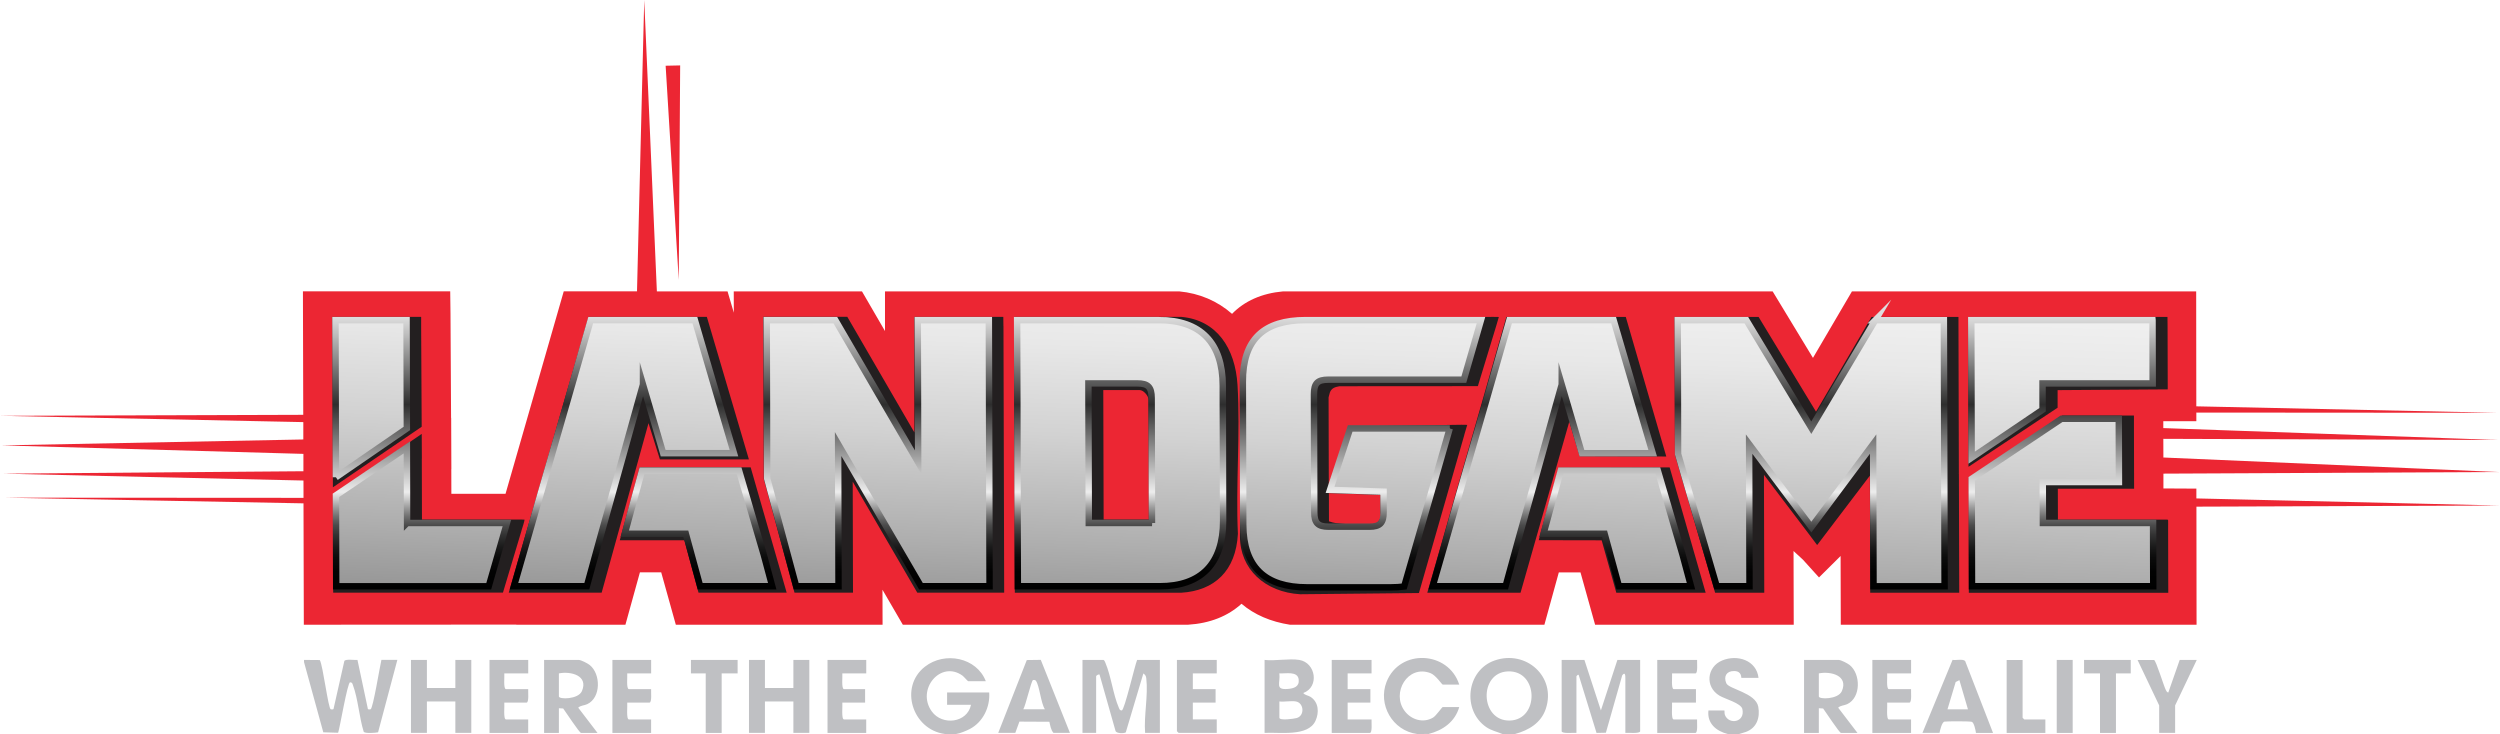 <?xml version="1.0" encoding="UTF-8"?>
<svg id="Layer_2" data-name="Layer 2" xmlns="http://www.w3.org/2000/svg" xmlns:xlink="http://www.w3.org/1999/xlink" viewBox="0 0 777.75 228.43">
  <defs>
    <style>
      .cls-1 {
        fill: #ec2633;
      }

      .cls-2 {
        fill: url(#linear-gradient);
        stroke: url(#linear-gradient-2);
        stroke-miterlimit: 10;
        stroke-width: 2px;
      }

      .cls-3 {
        fill: #bfc0c3;
      }

      .cls-4 {
        fill: #231f20;
      }
    </style>
    <linearGradient id="linear-gradient" x1="377.6" y1="91.18" x2="391.79" y2="192.15" gradientTransform="translate(-4.75 -63.98) rotate(9.54) scale(1.03 .97) skewX(9.01)" gradientUnits="userSpaceOnUse">
      <stop offset="0" stop-color="#f0f0f0"/>
      <stop offset=".18" stop-color="#e8e8e8"/>
      <stop offset=".46" stop-color="#d2d2d2"/>
      <stop offset=".8" stop-color="#aeaeae"/>
      <stop offset="1" stop-color="#969696"/>
    </linearGradient>
    <linearGradient id="linear-gradient-2" x1="387.13" y1="98.59" x2="387.13" y2="183.73" gradientUnits="userSpaceOnUse">
      <stop offset="0" stop-color="#dedede"/>
      <stop offset=".06" stop-color="#bfbfbf"/>
      <stop offset=".2" stop-color="#717171"/>
      <stop offset=".32" stop-color="#2e2e2e"/>
      <stop offset=".64" stop-color="#ededed"/>
      <stop offset=".67" stop-color="#c4c4c4"/>
      <stop offset=".7" stop-color="#979797"/>
      <stop offset=".73" stop-color="#6e6e6e"/>
      <stop offset=".76" stop-color="#4c4c4c"/>
      <stop offset=".8" stop-color="#303030"/>
      <stop offset=".84" stop-color="#1a1a1a"/>
      <stop offset=".88" stop-color="#0b0b0b"/>
      <stop offset=".93" stop-color="#020202"/>
      <stop offset="1" stop-color="#000"/>
    </linearGradient>
  </defs>
  <g id="LOGO_NORMAL" data-name="LOGO NORMAL">
    <path id="RED_STROKE" data-name="RED STROKE" class="cls-1" d="m211.15,86.97l-4.07-66.52,4.52-.1-.44,66.62Zm472.16,70.65l.04,36.73h-110.68l-.06-21.38-6.72,6.67-4.98-5.51-2.94-2.71.06,22.94h-61.79l-4.55-16.29h-6.74l-4.49,16.29h-79.11c-6.03-.94-11.11-3.12-15.12-6.53-4.16,3.82-9.81,6.1-16.63,6.52h-.12s-79.69,0-79.69,0h-8.92s-6.33-10.88-6.33-10.88l.03,10.88h-64.32s-4.55-16.3-4.55-16.3h-6.62s-4.51,16.3-4.51,16.3h-33.96s0-.04,0-.04l-66.09.04-.1-37.76-93.14-1.77,93.14.06v-2.44c0-.88-.02-1.76-.01-2.64v-.31S.9,147.36.9,147.36l93.49-.76v-5.4S.46,138.56.46,138.56l93.9-1.84v-5.4s-94.36-1.96-94.36-1.96l94.34-.31-.1-38.41h45.82l.09,6.98.18,32.39h.03s.06,15.86.06,15.86l-.02.11.02,7.64h16.85l18.11-62.98h22.8v-.34L200.42,0l3.93,90.6h0v.05h21.99l1.95,6.63-.02-6.63h39.89l7.16,12.34v-12.34h91.55c6.26.59,11.89,3,16.42,6.99,3.85-3.97,9.22-6.39,15.86-6.99h152.32l12.54,20.69,12.13-20.69h107.09l.04,35.76,93.55,2.01-93.54-.07v2.69s-10.28,0-10.28,0v2.14s104.09,3.7,104.09,3.7l-104.08-.36.02,5.81,104.38,4.52-104.37.5v4.61c1.19.03,7.77,0,8.42.04h1.83s0,3.06,0,3.06l94.44,2.21-94.44.35Zm-456.21-1.99l-.1-.36h-.32c.14.12.28.24.42.36Zm135.83-37.34s-.03,0-.04,0c.01.02.03.03.04.05,0-.02,0-.03,0-.05Zm144.01,16.66l-.31-1.07c.03.36.05.71.06,1.07h.25Z"/>
    <path id="SHADOW" class="cls-4" d="m312.18,101.45l.22,82.93h-27.03s-20.09-34.52-20.09-34.52l.09,34.51h-18.2s-9.56-35.38-9.56-35.38l-.16-50.43h26.15s20.86,35.96,20.86,35.96v-35.95s26.82,0,26.82,0h.85l.04,2.88Zm-181.16.22v-3.09s-.79,0-.79,0h-26.81s.14,51.77.14,51.77v1.26s27.63-18.85,27.63-18.85l-.17-31.08Zm61.79,66.41h20.1s4.4,16.3,4.4,16.3h27.42s-11.2-38.99-11.2-38.99h-34.55s-5.34,19.67-5.34,19.67m-31.39,0l-5.78,19.29-52.82.03-.08-30.55,27.63-18.85.04,7.68s-.01.01-.02.03l.05,18.94h30.1s1.78.01,1.78.01c.15.16-.72,2.77-.92,3.43Zm-37.89-24.78s-.05.02-.07.03c-.06.06-.02.03.07-.03Zm80.93,2.64h27.69s-13.08-44.34-13.08-44.34h-36.83s-24.8,85.8-24.8,85.8h.77s28.13,0,28.13,0l14.58-52.73,3.54,11.26Zm179.82,23.15c-.62,11.55-7.3,17.7-17.64,18.33h-51.76s-.23-85.82-.23-85.82h52.08c10.98,1.02,16.72,9.71,17.43,21.2.92,15.06-.6,31.12.12,46.28Zm-27.71-4.45l-.1-37.27c0-1.26-1.6-3-2.75-3h-11.32s.11,40.27.11,40.27h14.06Zm251.94-14.32l.06-.04-.12-45.79v-2.88s-.89,0-.89,0h-26.15s-17.28,29.48-17.28,29.48l-17.87-29.48h-26.15s.13,42.93.13,42.93l12.5,42.87h15.29s-.1-36.67-.1-36.67l13.78,18.16,2.77,3.69,16.41-21.6.1,36.43h27.69s-.1-37.02-.1-37.02l-.06-.08Zm30.76-25.93l34.28-.24-.05-19.41-.03-3.13h-.85s-61.09,0-61.09,0l.04,46.63,27.72-18.38v-5.48Zm34.4,43.38c0-.79.04-2.99-.03-3.03-.17-.1-.65-.05-1.18-.08h-33.07s-.03-9.59-.03-9.59h23.73s0-.36,0-.36l-.05-19.17v-3.24s-1.11,0-1.11,0h-21.2s-29.07,19.32-29.07,19.32v.11s0-.11,0-.11h0s.01,35.81.01,35.81h62.05s-.05-19.65-.05-19.65Zm-218.94-29.49l-14.13,49.23-36.94.38c-10.86-.64-18.78-7.73-18.74-18.09.08-16.51.96-34.04.19-50.63.56-10.78,7.35-15.84,16.46-16.86l62.06-.71,1.83.03-.95,3.21-5.58,18.31-43.04.03c-1.34.24-2.46.51-3.01,1.98-.07.18-.39,1.41-.39,1.49l.07,27.6,6.42-18.59,34.84-.5,1.81.03-.92,3.09Zm-26.08,24.33v-5.62s-16.06-.54-16.06-.54l.02,8.76c1.72.59,2.78.62,3.72.71,2.05.21,8.96.7,10.63.06.99-.38,2.2-1.99,1.68-3.38Zm61.94-17.65l26.96.08-12.6-43.43h-37.14s-23.74,82.77-23.74,82.77l-.87,3.03h29.01s15.16-53.19,15.16-53.19l3.21,10.73Zm-6.51,3.58l-5.2,18.77c-.35,1.39-.71,2.42-1.01,3.76l19.58.04,4.55,16.3h27.8s-11.2-38.99-11.2-38.99l-34.52.11Z"/>
    <path id="TEXT" class="cls-2" d="m360.55,99.6h-44.12s.22,82.78.22,82.78h44.12c12.94,0,19.77-7.06,19.74-20.38l-.11-42.03c-.04-13.31-6.91-20.38-19.85-20.38Zm-2.16,63.1h-19.67s-.12-43.42-.12-43.42h15.25c3.32,0,4.42,1.16,4.43,4.52l.1,38.9Zm-72.87-63.1h22.11s.22,82.78.22,82.78h-21.34s-25.77-44.23-25.77-44.23l.12,44.23h-13.17s-9.03-33.54-9.03-33.54l-.13-49.24h21.34s25.77,44.23,25.77,44.23l-.12-44.23Zm-47.99,72.71l2.71,10.07h-22.42s-4.46-16.33-4.46-16.33h-19.01s5.38-19.65,5.38-19.65h30.18s7.61,25.9,7.61,25.9Zm-110.89-9.6h31.06s-5.66,19.68-5.66,19.68h-47.45s-.08-28.29-.08-28.29l22.07-14.92.06,23.53Zm456.76-63.1h21.34s.22,82.78.22,82.78h-22.11s-.12-44.23-.12-44.23l-19.22,25.82-19.36-25.82.12,44.22h-10.2s-12.02-41.15-12.02-41.15l-.11-41.63h21.34s20.21,33.46,20.21,33.46l19.92-33.46Zm86.25,0l.05,19.68h-34.27s.02,8.18.02,8.18l-22.07,14.92-.11-42.79h56.38Zm-218.64,33.68l-14.18,49.18c-1.3.16-2.66.25-4.12.25h-26.13c-12.94,0-19.78-6.26-19.81-19.57l-.12-44.35c-.04-13.31,6.6-19.21,19.54-19.21h54.54s-5.34,18.53-5.34,18.53h-42.2c-3.32,0-4.42,1.15-4.42,4.51l.1,36.7c0,3.36,1.12,4.52,4.44,4.52h12.72c3.31,0,4.42-1.16,4.41-4.52l-.02-6.37-16.65-.56,6.27-19.11h30.99Zm-346.51,15.19l-.13-48.88h22.11s.09,33.7.09,33.7l-22.07,15.18Zm565.32,14.22l.05,19.68h-56.38s-.09-33.43-.09-33.43l27.94-18.67h17.81s.05,19.68.05,19.68h-23.69s.03,12.74.03,12.74h34.27Zm-469.79-43.08l-12.98,46.42-.71,2.56-3.78,13.77h-22.67s23.88-82.78,23.88-82.78h32.4s12.16,41.39,12.16,41.39h-22.02s-6.28-21.36-6.28-21.36Zm323.33,52.69l2.71,10.07h-22.42s-4.46-16.33-4.46-16.33h-19.01s5.38-19.65,5.38-19.65h30.18s7.61,25.9,7.61,25.9Zm-37.51-52.68l-12.98,46.42-.71,2.56-3.78,13.77h-22.67s23.88-82.78,23.88-82.78h32.4s12.16,41.39,12.16,41.39h-22.02s-6.28-21.36-6.28-21.36Z"/>
    <path id="Where_The_Game_Becomes_Reality" data-name="Where The Game Becomes Reality" class="cls-3" d="m94.58,205.3l4.91.04c.99,1.67,2.63,15.18,3.41,15.32.27.05.92.15.89-.24l3.34-14.8c.42-.67,3.18-.22,4.08-.32l3.21,15.11c-.08.39.69.3.88.24.76-.25,2.9-13.51,3.36-15.37h4.96l-6,22.54c-.86.18-4.08.43-4.47-.18-1.4-4.45-1.75-10.23-3.35-14.5-.18-.49-.21-.86-.88-.88-.82-.02-3.2,14.27-3.73,15.7l-4.61-.14-6-21.84v-.7Zm202.89,23.04c1.14-.15,3.18-1,4.26-1.56,4.1-2.15,6.34-6.86,6.01-11.35h-13.1v3.84h7.44c-1.18,5.66-8.95,6.55-12.19,2.07-4.95-6.84,2.77-16.04,9.54-11.15.39.28,1.64,1.74,1.77,1.74h5.49c-2.85-7.4-12.78-9.35-18.94-4.53-8.12,6.34-3.92,19.6,6.19,20.94.81.11,2.73.11,3.54,0Zm183.43-7.84c3.32-9.94-6.14-18.46-15.94-15.02-8.81,3.08-10.13,15.5-2.6,20.71,1.61,1.11,3.32,1.42,5.07,2.16h3.89c4.31-1.19,8.11-3.44,9.58-7.84Zm-11.19,3.66c-9.25.24-9.77-14.93-.6-15.29,9.6-.37,9.81,15.05.6,15.29Zm-25.3,4.18c4.5-1.13,8.26-3.82,9.56-8.38h-5.13c-.23,0-2.06,2.72-3.03,3.29-3.08,1.81-6.78.66-8.83-2.07-4.23-5.65.98-14.5,8.04-11.77,1.71.66,3.55,3.57,3.82,3.57h5.13c-3.34-10.5-18.5-11.3-22.62-.83-2.76,7.03,1.84,15.17,9.51,16.19,1.09.14,2.41-.1,3.54,0Zm96.66,0l2.02-.62c3.43-1.22,4.53-4.47,3.91-7.85-.8-4.36-9.16-5.45-9.95-7.32-.9-2.13.07-3.81,2.42-3.79,2.55.02,2.12,2.13,2.3,2.13h5.31c-.63-5.48-6.57-7.39-11.33-5.41s-5.41,8.19-.82,10.94c1.72,1.03,6.7,2.33,7.12,4.15.95,4.16-4.19,5.01-5.43,1.85-.18-.45-.09-1.4-.16-1.4h-4.96c-.47,4.01,2.38,6.42,6.02,7.33h3.54Zm-55.24-23.04v22.17c0,.86,3.8.44,4.6.52v-17.63s.52-.7.71-.35l5.54,18,2.91-.06,5.08-17.86c.97-1.28.98.22.98.97v16.93c.8-.09,4.6.33,4.6-.52v-22.17h-7.08l-5.13,15.71-5.13-15.71h-7.08Zm-149.07,0v22.7h4.25v-17.63c0-.21.73-.67,1.06-.52l4.99,17.6c.38.77,2.62.75,3.17.39l5.47-18.34c.62.47.82.77.91,1.55.62,5.41-.77,11.49-.37,16.95h4.6v-22.7h-7.08c-.69,1.58-3.95,15.73-4.78,15.72-.64,0-.7-.38-.91-.85-1.79-4.12-2.4-9.83-4.2-14.02-.14-.32-.24-.64-.55-.85h-6.55Zm56.65,0v22.7c4.57-.28,13.53,1.29,15.84-3.76,1.17-2.56,1.02-5.74-1.5-7.42-.74-.49-1.71-.49-2.31-1.22,5.09-1.87,3.93-9.45-1.24-10.3-3.11-.51-7.53.38-10.8,0Zm10.62,6.14c.23,2.23-1.57,2.74-3.4,2.89-4.09.33-2.25-1.81-2.62-4.85,1.88.16,5.73-.84,6.02,1.95Zm-.61,11.93c-.86.25-5.4.89-5.4-.09v-5.06c1.56.19,3.67-.27,5.13,0,2.55.46,2.78,4.44.27,5.15Zm-275.57-18.07v22.7h4.96v-9.78h8.85v9.78h4.96v-22.7h-4.96v8.73h-8.85v-8.73h-4.96Zm105.16,0v22.7h4.96v-9.78h8.85v9.78h4.96v-22.7h-4.96v8.73h-8.85v-8.73h-4.96Zm338.86,14.84c.76-.71,1.82-.63,2.79-1.08,4.32-2.01,4.26-9.41.75-12.19-.64-.51-2.67-1.56-3.37-1.56h-10.8v22.7h4.6v-7.68l1.34.08c.69.94,5.08,7.61,5.56,7.61h5.13l-6.01-7.86Zm1.14-5.15c-1.13,2.63-7.17,2.64-7.17,1.66v-7.16c3.73-.73,9.24.66,7.17,5.5Zm-393.11,5.15c.76-.71,1.82-.63,2.79-1.08,4.32-2.01,4.26-9.41.75-12.19-.64-.51-2.67-1.56-3.37-1.56h-10.8v22.7h4.6v-7.68l1.34.08c.69.94,5.08,7.61,5.56,7.61h5.13l-6.01-7.86Zm1.14-5.15c-1.13,2.63-7.17,2.64-7.17,1.66v-7.16c3.73-.73,9.24.66,7.17,5.5Zm134.82,13.01l1.28-3.51,9.32.05c.27,1.16.47,2.56,1.27,3.46h5.13l-9.07-22.72-4.35.06-8.89,22.66h5.31Zm5.49-16.42c.29-.09.69-.09.92.21,1.12,1.5,1.54,6.97,2.8,8.87h-6.73c.71-1.07,2.5-8.92,3.01-9.08Zm290-5.93c-.62-.74-2.91-.17-3.91-.37l-9.37,22.72h5.31c.17-.9.76-3.42,1.58-3.51,1.03-.12,7.82-.15,8.47.07.69.23,1.19,2.65,1.29,3.45h5.31l-8.67-22.35Zm-2.95,6.53l1.17-.59,2.66,9.08h-6.37l2.55-8.49Zm-242.26-6.87v22.17l.53.52h11.86v-4.19h-7.44v-5.24h7.08v-4.19h-7.08v-4.89h7.44v-4.19h-12.39Zm48.16,0v22.7h11.86c.84,0,.46-3.44.53-4.19h-7.44v-5.24h7.08v-4.19h-7.08v-4.89h7.44v-4.19h-12.39Zm101.27,0v22.7h11.86c.84,0,.46-3.44.53-4.19h-7.26c-.91,0-.41-4.38-.53-5.24h7.44v-4.19h-6.9c-.89,0-.43-4.07-.53-4.89h7.26c.84,0,.46-3.44.53-4.19h-12.39Zm66.92,0v22.7h12.04v-4.19h-6.9c-.91,0-.41-4.38-.53-5.24h6.9c.84,0,.46-3.44.53-4.19h-6.9c-.89,0-.43-4.07-.53-4.89h7.44v-4.19h-12.04Zm-391.97,0v22.7h12.04v-4.19h-6.9c-.91,0-.41-4.38-.53-5.24h6.9c.84,0,.46-3.44.53-4.19h-6.9c-.89,0-.43-4.07-.53-4.89h7.44v-4.19h-12.04Zm-38.24,0v22.7h12.04v-4.19h-6.9c-.91,0-.41-4.38-.53-5.24h6.9c.84,0,.46-3.44.53-4.19h-6.9c-.89,0-.43-4.07-.53-4.89h7.44v-4.19h-12.04Zm105.16,0v22.7h12.04v-4.19h-6.9c-.91,0-.41-4.38-.53-5.24h7.08v-4.19h-6.55c-.89,0-.43-4.07-.53-4.89h7.44v-4.19h-12.04Zm407.55,0l6.73,14.14v8.55h4.96v-8.55l6.73-14.14h-5.31l-3.54,10.13c-.42-.04-.61-.47-.78-.8-.65-1.26-3.03-9.15-3.65-9.32h-5.13Zm-450.04,0v4.19s4.6,0,4.6,0v18.51h4.96v-18.51h4.96v-4.19h-14.52Zm433.4,0v4.19h4.96v18.51h4.96v-18.51h4.6s0-4.19,0-4.19h-14.52Zm-24.08,0v22.7h12.04v-4.19h-6.55l-.53-.52v-17.98h-4.96Zm15.58,0v22.7h4.96v-22.7h-4.96Z"/>
  </g>
</svg>